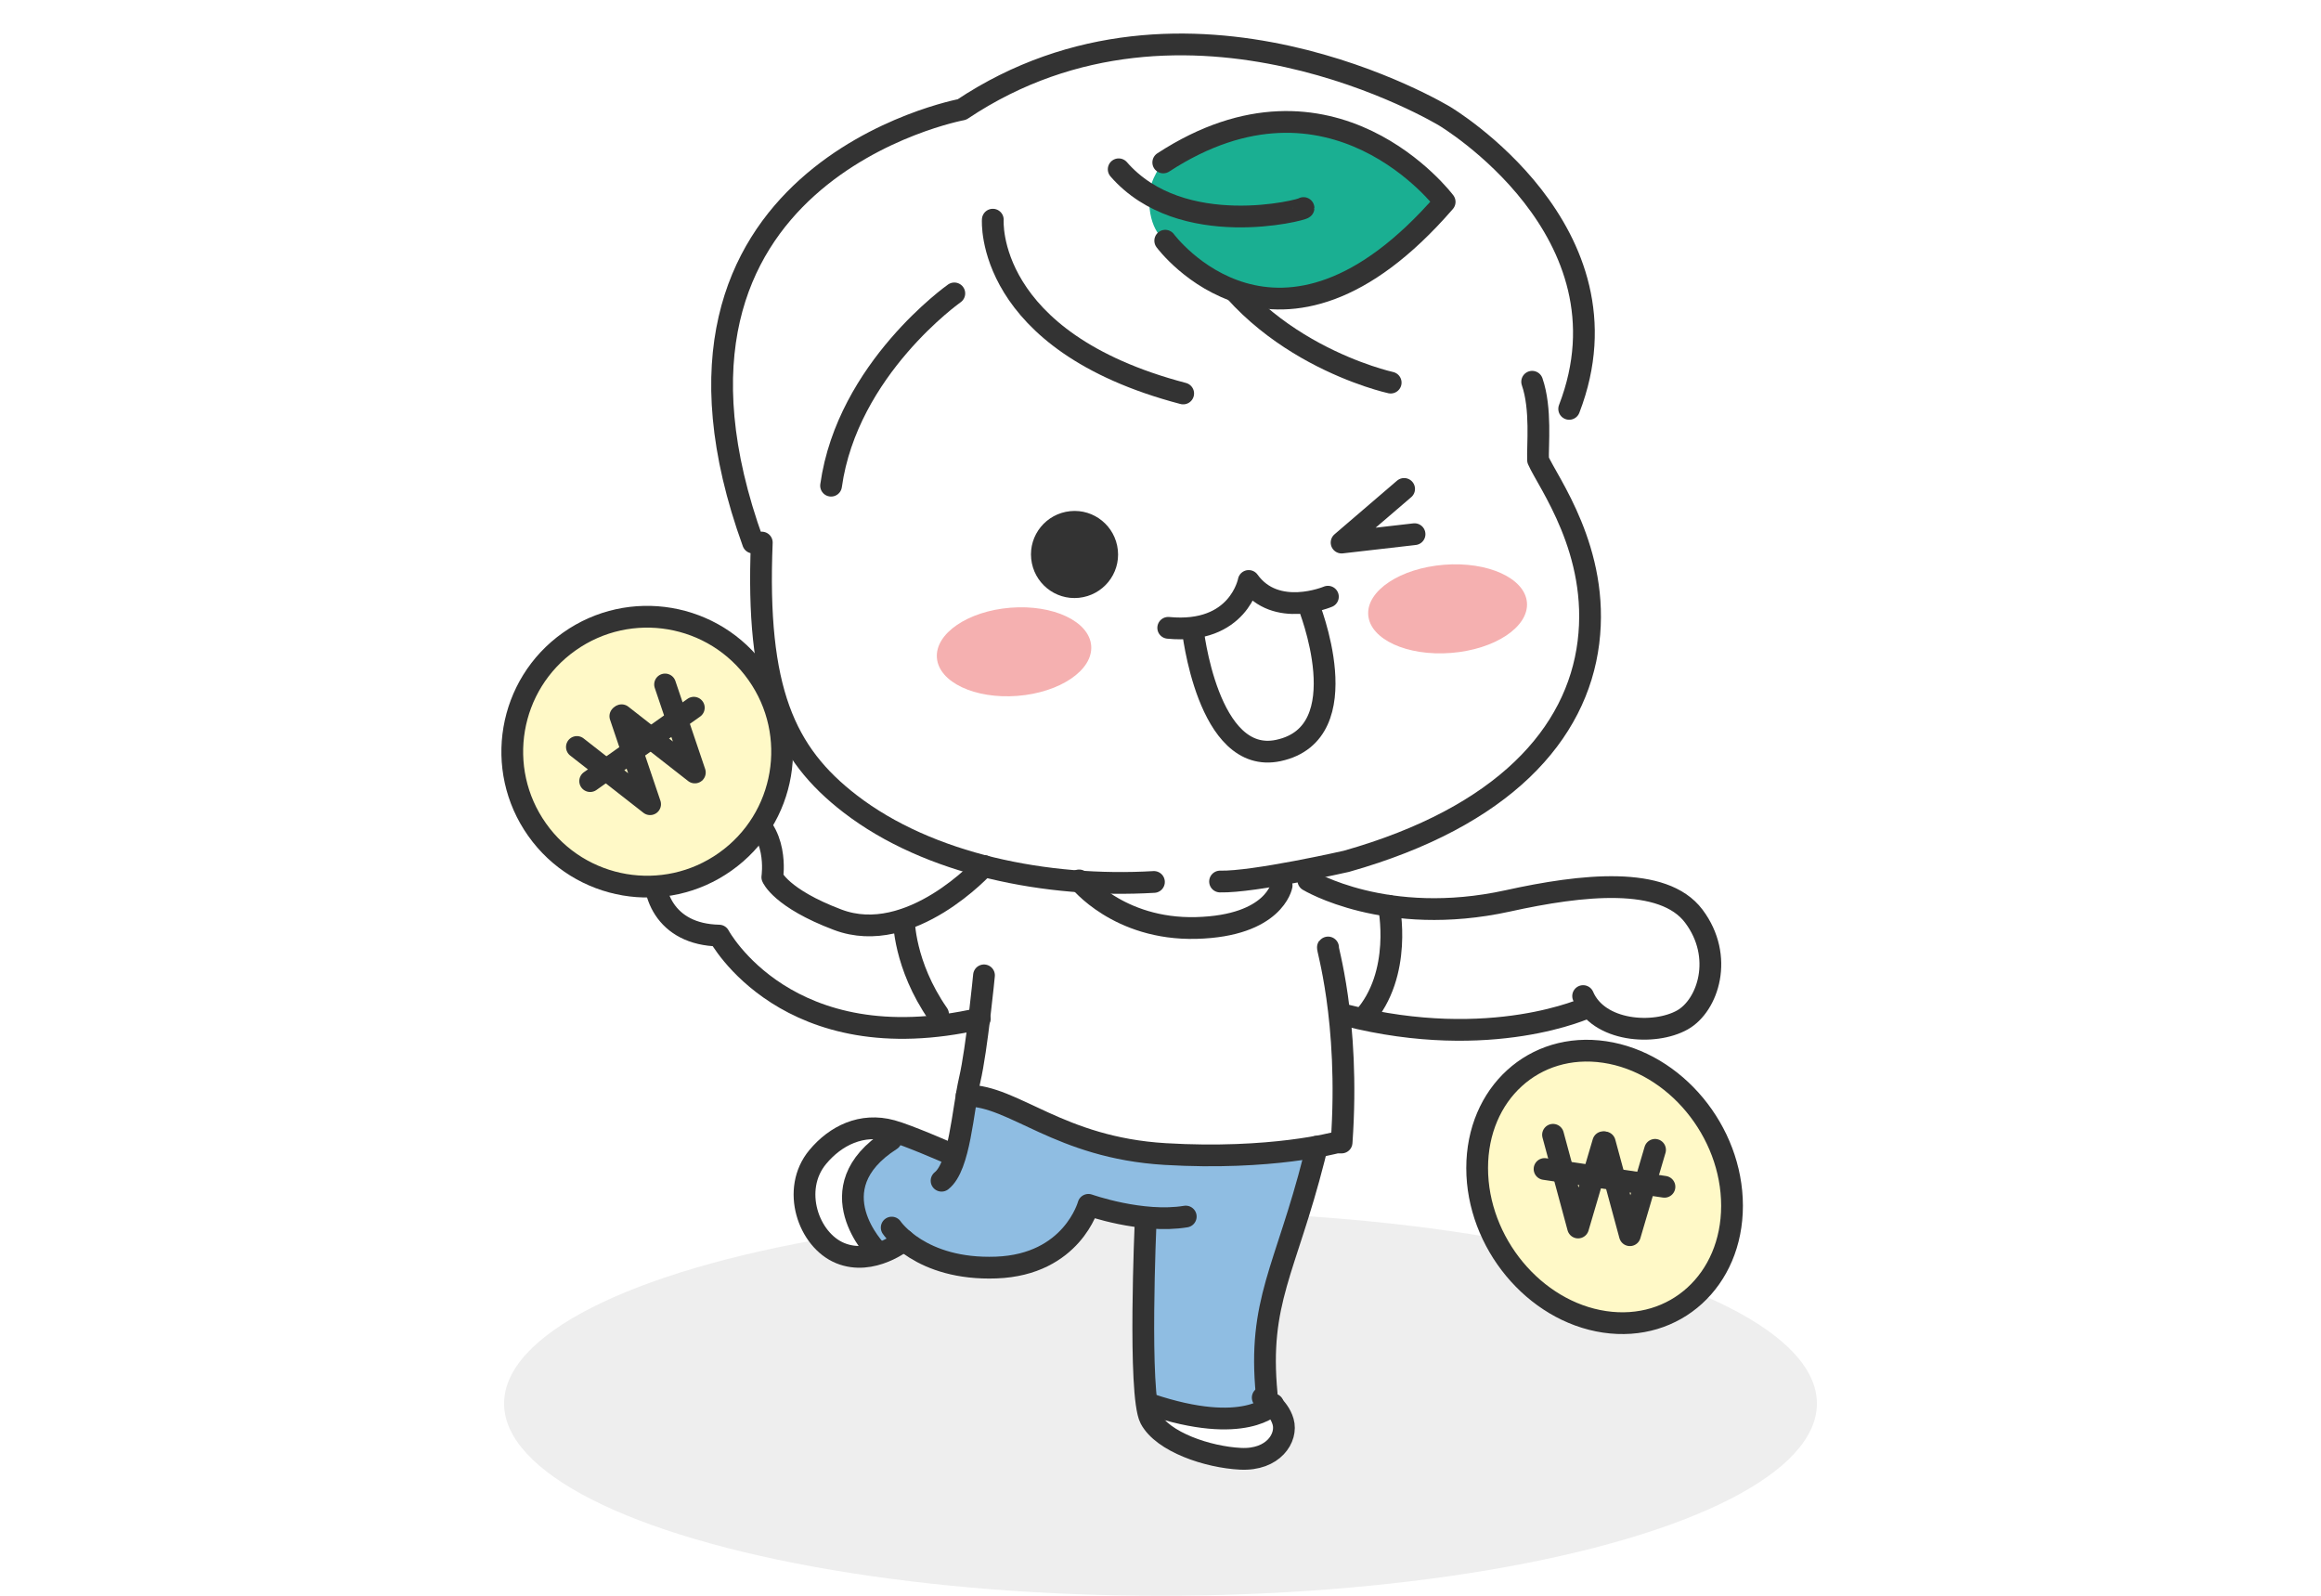 <svg width="640" height="440" viewBox="0 0 640 440" fill="none" xmlns="http://www.w3.org/2000/svg">
<ellipse cx="320" cy="387" rx="181" ry="53" fill="#EEEEEE"/>
<path d="M203 132.5L209.5 152L210.5 175L212 187.5H209.5L203 178.5L188 170.5H173.5L155.5 177.5L144.5 191L141.5 214.5L147.5 229L154 236L168 243L181 246L186 255L191 258.5H198L203.5 265.5L219.5 277.5L235.5 283.5L259.5 284L270.5 281L266 305.5L262 318L253.5 313L241 310.5L229.5 315L222.5 323L221 333L228 343.5L233 347L242.5 346L248.5 342.5L259.5 349H277.5L290 346L297 340.5L301 333L316 336.5L315 384.5L318 394L327.5 399.5L337.5 402.5L350 401L353.5 398V390.5L350 384.5V371.5L352.5 355L358.5 333L361.5 317.5L371 315V302L369.5 281L387.5 284L408 285L430 281.5L436.5 278.5L445.5 283.5L458 284.5L468 278.5L473 267.5L468 253.5L459.5 247.5L447.5 245L428.5 246.5L398 251L374 247.5L360.5 242.5L369.5 238L402 224L421.5 210.5L433 194.5L438.5 173L435 149L425.5 130.5L433.5 111L436.5 96L435 81L430 65.5L413.5 43L393 29.5L359.5 16L329.5 13L303.5 14.5L284.5 20.5L272.5 26L264 32L247.5 36.5L227 47L212.5 62.5L206 75.5L201.5 91L200 109.5L203 132.5Z" fill="white"/>
<path d="M271.354 238.771C271.354 238.771 251.072 261.175 231.002 253.605C215.271 247.662 212.96 241.86 212.96 241.86C212.96 241.86 215.012 228.464 204.777 224.007C194.541 219.526 183.008 226.507 180.91 236.294C178.834 246.082 183.339 257.661 198.267 257.968C198.267 257.968 217.017 293.037 270.175 280.868" stroke="#333333" stroke-width="6" stroke-linecap="round" stroke-linejoin="round"/>
<path d="M249.256 253.651C249.256 253.651 249.185 265.986 258.666 279.641" stroke="#333333" stroke-width="6" stroke-linecap="round" stroke-linejoin="round"/>
<path d="M279.89 242.756C279.89 242.756 273.594 290.655 264.75 312.871C262.91 320.111 257.038 315.937 254.632 314.994C252.226 314.027 234.515 305.23 223.996 321.149C214.138 336.408 229.963 348.223 237.156 346.549C244.349 344.874 249.066 340.747 253.972 345.157C258.854 349.568 277.202 351.478 284.301 347.775C291.399 344.073 298.003 339.144 300.125 332.186C303.097 333.106 315.903 336.714 315.903 336.714L316.422 388.41C316.422 388.41 325.36 401.24 342.081 402.184C358.802 403.127 354.51 392.255 349.746 386.359C350.572 378.812 351.939 347.964 357.835 335.111C363.731 322.257 368.708 284.617 366.868 268.911C365.029 253.227 360.736 244.454 360.736 244.454L279.867 242.732L279.89 242.756Z" fill="white"/>
<path d="M266.568 302.069C266.497 307.611 263.36 318.79 263.337 318.884C259.115 316.856 247.064 312.139 247.064 312.139C247.064 312.139 234.729 319.309 235.885 329.709C237.04 340.086 241.852 345.133 241.852 345.133L249.328 343.223C249.328 343.223 263.69 352.963 277.11 349.355C290.529 345.746 298.241 340.322 301.165 332.563C311.023 336.501 315.905 336.761 315.905 336.761L316.801 385.933C316.801 385.933 336.588 396.523 351.47 387.325C348.994 381.193 345.456 387.655 349.96 362.231C353.71 348.01 361.021 329.733 360.738 316.196C360.314 317.375 337.461 325.205 311.872 318.601C296.071 314.521 275.341 301.668 266.52 302.116L266.568 302.069Z" fill="#8FBDE2"/>
<path d="M315.903 336.737C315.903 336.737 313.781 384.683 317.2 391.145C320.62 397.607 333.025 401.782 342.082 402.23C351.138 402.678 355.076 396.405 353.803 391.995C352.529 387.608 348.19 385.367 348.19 385.367" stroke="#333333" stroke-width="6" stroke-linecap="round" stroke-linejoin="round"/>
<path d="M349.275 384.354C346.823 358.813 354.511 350.157 362.341 319.357C362.6 318.296 362.86 317.234 363.119 316.173" stroke="#333333" stroke-width="6" stroke-linecap="round" stroke-linejoin="round"/>
<path d="M360.762 242.756C360.762 242.756 382.153 255.751 415.689 248.417C436.301 243.865 458.659 241.436 467.055 252.614C475.451 263.793 470.993 277.236 463.918 281.222C456.183 285.561 440.759 284.547 436.537 274.642" stroke="#333333" stroke-width="6" stroke-linecap="round" stroke-linejoin="round"/>
<path d="M437.834 277.732C437.834 277.732 411.373 290.137 371.186 279.949" stroke="#333333" stroke-width="6" stroke-linecap="round" stroke-linejoin="round"/>
<path d="M245.882 338.483C245.882 338.483 253.736 350.275 274.702 349.497C295.668 348.718 300.125 332.209 300.125 332.209C300.125 332.209 314.842 337.445 326.964 335.44" stroke="#333333" stroke-width="6" stroke-linecap="round" stroke-linejoin="round"/>
<path d="M249.279 341.997C249.279 341.997 240.553 349.143 231.709 345.534C222.865 341.926 218.078 327.917 225.483 319.026C230.389 313.13 237.605 309.522 245.883 311.786C250.388 313.012 261.826 318.036 261.826 318.036" stroke="#333333" stroke-width="6" stroke-linecap="round" stroke-linejoin="round"/>
<path d="M271.33 268.934C271.33 268.934 269.372 289.24 267.391 297.73C265.434 306.244 264.655 321.62 259.632 325.559" stroke="#333333" stroke-width="6" stroke-linecap="round" stroke-linejoin="round"/>
<path d="M477.595 332.47C477.595 353.011 461.865 367.35 442.455 364.473C423.045 361.596 407.315 342.611 407.315 322.069C407.315 301.527 423.045 287.188 442.455 290.066C461.865 292.943 477.595 311.928 477.595 332.47Z" fill="#FFF9C7" stroke="#333333" stroke-width="6" stroke-linecap="round" stroke-linejoin="round"/>
<path d="M456.369 317.046L449.436 340.583L442.502 314.994" stroke="#333333" stroke-width="6" stroke-linecap="round" stroke-linejoin="round"/>
<path d="M442.078 314.946L435.145 338.46L428.235 312.895" stroke="#333333" stroke-width="6" stroke-linecap="round" stroke-linejoin="round"/>
<path d="M458.964 327.233L425.899 322.328" stroke="#333333" stroke-width="6" stroke-linecap="round" stroke-linejoin="round"/>
<path d="M208.814 185.754C220.7 202.522 216.738 225.752 199.97 237.615C183.202 249.501 159.972 245.539 148.109 228.771C136.223 212.002 140.185 188.772 156.953 176.91C173.721 165.023 196.951 168.985 208.814 185.754Z" fill="#FFF9C7" stroke="#333333" stroke-width="6" stroke-linecap="round" stroke-linejoin="round"/>
<path d="M183.39 188.725L191.598 212.993L171.41 197.215" stroke="#333333" stroke-width="6" stroke-linecap="round" stroke-linejoin="round"/>
<path d="M171.055 197.475L179.262 221.743L159.074 205.965" stroke="#333333" stroke-width="6" stroke-linecap="round" stroke-linejoin="round"/>
<path d="M191.315 195.139L162.732 215.374" stroke="#333333" stroke-width="6" stroke-linecap="round" stroke-linejoin="round"/>
<g filter="url(#filter0_f_224_16291)">
<ellipse cx="399.164" cy="167.876" rx="21.948" ry="12.194" transform="rotate(-4.494 399.164 167.876)" fill="#F5B0B0"/>
</g>
<g filter="url(#filter1_f_224_16291)">
<ellipse cx="279.617" cy="179.717" rx="21.339" ry="12.194" transform="rotate(-4.494 279.617 179.717)" fill="#F5B0B0"/>
</g>
<path d="M308.239 151.674C308.923 158.278 304.112 164.15 297.509 164.834C290.905 165.518 285.033 160.707 284.349 154.104C283.665 147.5 288.476 141.628 295.08 140.944C301.683 140.26 307.555 145.071 308.239 151.674Z" fill="#333333"/>
<path d="M366.161 164.527C366.161 164.527 351.822 170.612 344.322 160.188C344.322 160.188 341.586 174.999 322.129 173.112" stroke="#333333" stroke-width="6" stroke-linecap="round" stroke-linejoin="round"/>
<path d="M360.761 166.721C360.761 166.721 375.123 202.097 352.506 206.931C332.885 211.129 328.852 173.253 328.852 173.253" stroke="#333333" stroke-width="6" stroke-linecap="round" stroke-linejoin="round"/>
<path d="M387.175 134.812L369.935 149.6L390.052 147.288" stroke="#333333" stroke-width="6" stroke-linecap="round" stroke-linejoin="round"/>
<path d="M297.555 242.756C297.555 242.756 308.309 256.435 329.865 255.869C351.421 255.303 353.402 244.171 353.402 244.171" stroke="#333333" stroke-width="6" stroke-linecap="round" stroke-linejoin="round"/>
<path d="M382.953 249.76C382.953 249.76 386.962 268.58 375.877 280.844" stroke="#333333" stroke-width="6" stroke-linecap="round" stroke-linejoin="round"/>
<path d="M241.826 345.111C241.826 345.111 224.563 327.777 245.67 314.287" stroke="#333333" stroke-width="6" stroke-linecap="round" stroke-linejoin="round"/>
<path d="M351.044 387.208C351.044 387.208 343.284 396.028 317.106 387.208" stroke="#333333" stroke-width="6" stroke-linecap="round" stroke-linejoin="round"/>
<path d="M366.209 261.246C365.502 260.209 372.341 280.845 369.936 315.018H368.521C368.521 315.018 350.573 319.947 321.282 318.202C291.991 316.456 279.562 302.047 266.544 302.094" stroke="#333333" stroke-width="6" stroke-linecap="round" stroke-linejoin="round"/>
<path d="M422.48 105.261C425.051 112.69 423.942 122.925 424.107 126.84C426.796 132.996 441.159 151.886 437.998 177.145C434.838 202.403 414.627 225.233 371.232 237.496C371.232 237.496 345.667 243.298 336.422 243.062" stroke="#333333" stroke-width="6" stroke-linecap="round" stroke-linejoin="round"/>
<path d="M318.193 243.181C288.736 244.902 256.096 238.37 234.399 221.625C216.381 207.734 208.386 190.282 210.06 149.599" stroke="#333333" stroke-width="6" stroke-linecap="round" stroke-linejoin="round"/>
<path d="M207.653 149.599C170.767 47.693 265.245 30.194 265.245 30.194C327.2 -11.22 398.353 32.033 398.353 32.033C398.353 32.033 451.605 63.683 432.691 112.738" stroke="#333333" stroke-width="6" stroke-linecap="round" stroke-linejoin="round"/>
<path d="M273.759 60.57C273.759 60.57 271.353 94.083 326.257 108.493" stroke="#333333" stroke-width="6" stroke-linecap="round" stroke-linejoin="round"/>
<path d="M263.146 80.9C263.146 80.9 233.666 101.677 229.162 133.917" stroke="#333333" stroke-width="6" stroke-linecap="round" stroke-linejoin="round"/>
<path d="M383.471 105.497C383.471 105.497 345.195 97.196 329.889 64.225" stroke="#333333" stroke-width="6" stroke-linecap="round" stroke-linejoin="round"/>
<path d="M320.762 44.791C367.388 14.392 398.354 55.664 398.354 55.664C352.506 108.61 321.305 66.371 321.305 66.371C321.305 66.371 316.635 63.729 316.871 54.225C316.989 49.225 320.762 44.768 320.762 44.768V44.791Z" fill="#1AAF92"/>
<path d="M321.304 66.371C321.304 66.371 352.505 108.61 398.353 55.664C398.353 55.664 367.387 14.392 320.761 44.791" stroke="#333333" stroke-width="6" stroke-linecap="round" stroke-linejoin="round"/>
<path d="M359.439 57.362C359.439 57.881 325.808 66.584 308.474 46.679" stroke="#333333" stroke-width="6" stroke-linecap="round" stroke-linejoin="round"/>
<defs>
<filter id="filter0_f_224_16291" x="367.059" y="145.395" width="64.209" height="44.962" filterUnits="userSpaceOnUse" color-interpolation-filters="sRGB">
<feFlood flood-opacity="0" result="BackgroundImageFix"/>
<feBlend mode="normal" in="SourceGraphic" in2="BackgroundImageFix" result="shape"/>
<feGaussianBlur stdDeviation="5.101" result="effect1_foregroundBlur_224_16291"/>
</filter>
<filter id="filter1_f_224_16291" x="248.119" y="157.243" width="62.995" height="44.949" filterUnits="userSpaceOnUse" color-interpolation-filters="sRGB">
<feFlood flood-opacity="0" result="BackgroundImageFix"/>
<feBlend mode="normal" in="SourceGraphic" in2="BackgroundImageFix" result="shape"/>
<feGaussianBlur stdDeviation="5.101" result="effect1_foregroundBlur_224_16291"/>
</filter>
</defs>
</svg>
